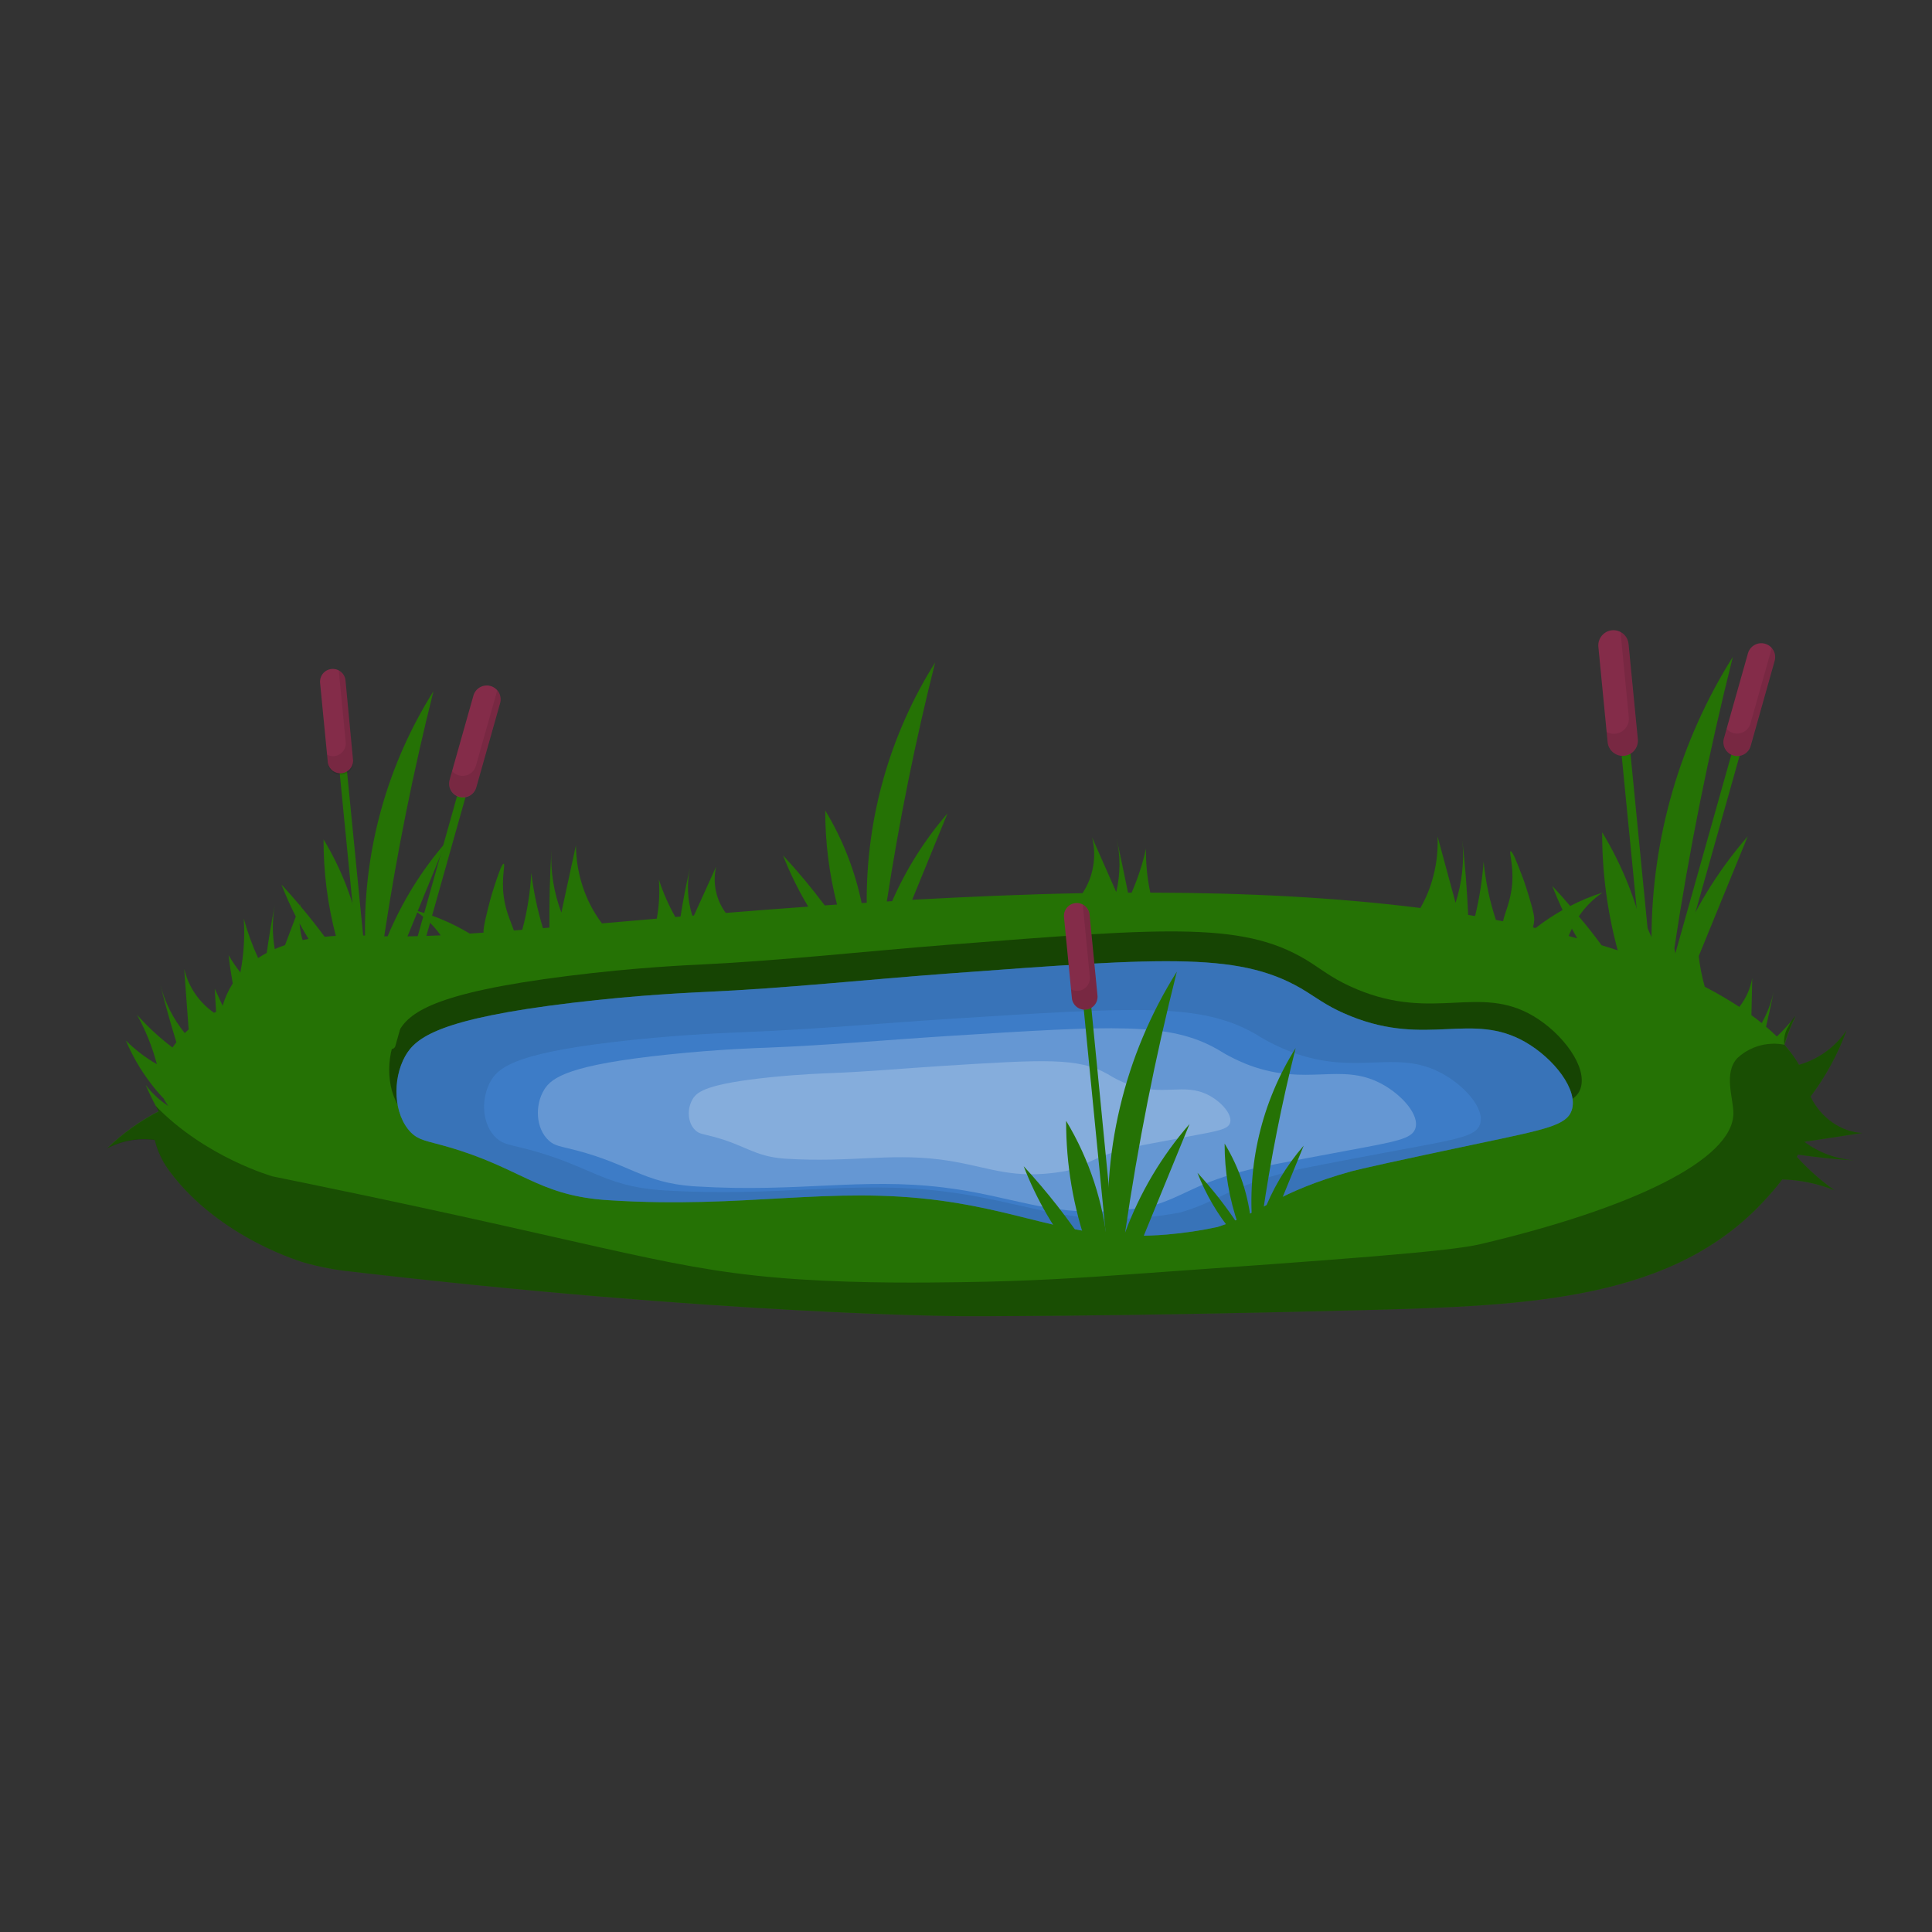<svg xmlns="http://www.w3.org/2000/svg" xmlns:xlink="http://www.w3.org/1999/xlink" width="500" zoomAndPan="magnify" viewBox="0 0 375 375" height="500" preserveAspectRatio="xMidYMid meet" version="1.0"><rect x="0" y="0" width="375" height="375" fill="#333333" stroke="none"/><defs><filter x="0%" y="0%" width="100%" height="100%" id="6319f837b6"><feColorMatrix values="0 0 0 0 1 0 0 0 0 1 0 0 0 0 1 0 0 0 1 0" color-interpolation-filters="sRGB"/></filter><clipPath id="3c3f345b19"><path d="M 20.492 127 L 361.742 127 L 361.742 255.715 L 20.492 255.715 Z M 20.492 127 " clip-rule="nonzero"/></clipPath><clipPath id="86f6cdc6b2"><path d="M 20.492 196 L 361.742 196 L 361.742 255.715 L 20.492 255.715 Z M 20.492 196 " clip-rule="nonzero"/></clipPath><mask id="39d4585aad"><g filter="url(#6319f837b6)"><rect x="-37.5" width="450" fill="#000000" y="-37.5" height="450" fill-opacity="0.32"/></g></mask><clipPath id="0d5afe4851"><path d="M 0.492 3 L 341.68 3 L 341.68 59.715 L 0.492 59.715 Z M 0.492 3 " clip-rule="nonzero"/></clipPath><clipPath id="67451b5929"><rect x="0" width="342" y="0" height="60"/></clipPath><mask id="c272fbd2d4"><g filter="url(#6319f837b6)"><rect x="-37.5" width="450" fill="#000000" y="-37.5" height="450" fill-opacity="0.4"/></g></mask><clipPath id="bb906a283d"><path d="M 1 0.48 L 233.199 0.48 L 233.199 57.359 L 1 57.359 Z M 1 0.48 " clip-rule="nonzero"/></clipPath><clipPath id="2e5571b783"><rect x="0" width="234" y="0" height="58"/></clipPath><mask id="b1b34f2b82"><g filter="url(#6319f837b6)"><rect x="-37.5" width="450" fill="#000000" y="-37.5" height="450" fill-opacity="0.25"/></g></mask><clipPath id="fedbfcf765"><path d="M 0.32 0 L 229.762 0 L 229.762 54 L 0.32 54 Z M 0.32 0 " clip-rule="nonzero"/></clipPath><clipPath id="b4d8de1f65"><rect x="0" width="230" y="0" height="54"/></clipPath><mask id="6db3f10814"><g filter="url(#6319f837b6)"><rect x="-37.5" width="450" fill="#000000" y="-37.5" height="450" fill-opacity="0.25"/></g></mask><clipPath id="ad649a33a0"><path d="M 0.121 1 L 194.762 1 L 194.762 42 L 0.121 42 Z M 0.121 1 " clip-rule="nonzero"/></clipPath><clipPath id="59ad234672"><rect x="0" width="195" y="0" height="43"/></clipPath><mask id="450785cc50"><g filter="url(#6319f837b6)"><rect x="-37.5" width="450" fill="#000000" y="-37.5" height="450" fill-opacity="0.21"/></g></mask><clipPath id="faf89583e6"><path d="M 1 0.199 L 172 0.199 L 172 36.922 L 1 36.922 Z M 1 0.199 " clip-rule="nonzero"/></clipPath><clipPath id="c1e2ffc45a"><rect x="0" width="173" y="0" height="37"/></clipPath><mask id="73c9446ab1"><g filter="url(#6319f837b6)"><rect x="-37.5" width="450" fill="#000000" y="-37.5" height="450" fill-opacity="0.21"/></g></mask><clipPath id="858d225161"><path d="M 1 0.441 L 107 0.441 L 107 23 L 1 23 Z M 1 0.441 " clip-rule="nonzero"/></clipPath><clipPath id="f3252adf12"><rect x="0" width="108" y="0" height="24"/></clipPath><clipPath id="2c14ff18d3"><path d="M 310 122.215 L 318 122.215 L 318 147 L 310 147 Z M 310 122.215 " clip-rule="nonzero"/></clipPath><clipPath id="9222863aef"><path d="M 311 122.215 L 319 122.215 L 319 148 L 311 148 Z M 311 122.215 " clip-rule="nonzero"/></clipPath><mask id="55f9669a97"><g filter="url(#6319f837b6)"><rect x="-37.5" width="450" fill="#000000" y="-37.5" height="450" fill-opacity="0.09"/></g></mask><clipPath id="cd61ba3e06"><path d="M 0.281 0.398 L 7 0.398 L 7 25 L 0.281 25 Z M 0.281 0.398 " clip-rule="nonzero"/></clipPath><clipPath id="f91f4ce1a4"><rect x="0" width="8" y="0" height="26"/></clipPath><mask id="9080bc42cb"><g filter="url(#6319f837b6)"><rect x="-37.5" width="450" fill="#000000" y="-37.5" height="450" fill-opacity="0.09"/></g></mask><clipPath id="d8c448e3c1"><path d="M 0.32 0.281 L 11 0.281 L 11 22 L 0.32 22 Z M 0.32 0.281 " clip-rule="nonzero"/></clipPath><clipPath id="f5c85800c9"><rect x="0" width="12" y="0" height="23"/></clipPath><mask id="302086afea"><g filter="url(#6319f837b6)"><rect x="-37.5" width="450" fill="#000000" y="-37.5" height="450" fill-opacity="0.09"/></g></mask><clipPath id="334ecd87f9"><path d="M 0.121 1 L 5.879 1 L 5.879 21.48 L 0.121 21.48 Z M 0.121 1 " clip-rule="nonzero"/></clipPath><clipPath id="5b77d625d9"><rect x="0" width="6" y="0" height="22"/></clipPath><mask id="474eace616"><g filter="url(#6319f837b6)"><rect x="-37.5" width="450" fill="#000000" y="-37.5" height="450" fill-opacity="0.09"/></g></mask><clipPath id="5ae1201395"><path d="M 1 1 L 11.68 1 L 11.68 22 L 1 22 Z M 1 1 " clip-rule="nonzero"/></clipPath><clipPath id="c705d6ff5e"><rect x="0" width="12" y="0" height="23"/></clipPath><mask id="3d949d0214"><g filter="url(#6319f837b6)"><rect x="-37.5" width="450" fill="#000000" y="-37.5" height="450" fill-opacity="0.09"/></g></mask><clipPath id="49668f9871"><path d="M 0.84 1 L 6.602 1 L 6.602 22 L 0.84 22 Z M 0.84 1 " clip-rule="nonzero"/></clipPath><clipPath id="ae7f4198f4"><rect x="0" width="7" y="0" height="23"/></clipPath></defs><g clip-path="url(#3c3f345b19)"><path fill="#257205" d="M 359.883 225.238 C 356.32 224.945 353.094 223.742 350.203 221.633 L 361.484 219.906 C 357.34 219.746 353.363 216.922 351.426 212.848 C 354.391 208.906 356.723 204.621 358.414 199.988 C 357.32 201.609 355.98 202.996 354.395 204.148 C 352.809 205.297 351.074 206.141 349.188 206.676 C 348.371 205.285 347.426 203.988 346.352 202.781 C 346.926 200.855 347.652 198.992 348.539 197.191 C 347.406 198.602 346.191 199.938 344.883 201.188 C 344.254 200.566 343.57 199.93 342.785 199.281 C 343.332 196.98 343.844 194.676 344.289 192.348 C 343.828 194.547 343.047 196.625 341.949 198.582 C 341.324 198.07 340.66 197.562 339.949 197.039 C 340.004 194.641 340.059 192.246 340.109 189.844 C 339.738 191.918 338.902 193.781 337.602 195.438 C 335.434 194.016 333.195 192.711 330.891 191.523 C 330.344 189.574 329.953 187.594 329.723 185.582 L 339.23 162.336 C 333.277 169.207 328.617 176.867 325.25 185.316 C 325.168 184.895 325.082 184.469 324.992 184.051 C 327.867 165.023 331.652 146.168 336.348 127.484 C 333.797 131.539 331.539 135.754 329.578 140.125 C 327.613 144.496 325.965 148.984 324.629 153.586 C 323.293 158.188 322.285 162.859 321.605 167.602 C 320.922 172.344 320.574 177.113 320.559 181.906 C 320.039 180.727 319.516 179.543 318.996 178.359 C 319.359 179.793 319.484 181.242 319.363 182.715 C 317.762 175.18 314.965 168.121 310.977 161.531 C 310.961 169.309 311.969 176.953 313.996 184.465 C 312.961 184.121 311.898 183.766 310.859 183.465 C 309.461 181.555 307.992 179.688 306.449 177.871 C 307.688 176.035 309.227 174.492 311.062 173.25 C 308.891 173.938 306.793 174.805 304.77 175.852 C 303.641 174.523 302.484 173.219 301.277 171.938 C 301.898 173.523 302.578 175.09 303.297 176.637 C 301.469 177.672 299.723 178.836 298.066 180.129 L 297.551 180.02 C 297.688 179.527 297.77 179.031 297.797 178.523 C 297.797 178.082 297.797 177.398 296.805 174.117 C 296.34 172.602 295.957 171.324 295.258 169.547 C 294.441 167.41 293.555 165.125 293.203 165.227 C 292.855 165.332 293.805 167.941 293.512 171.566 C 293.23 175.02 291.965 177.465 291.75 178.816 L 290.352 178.551 C 289.137 174.863 288.34 171.09 287.969 167.227 C 287.711 170.801 287.16 174.328 286.312 177.809 L 284.969 177.586 C 284.75 172.73 284.375 167.891 283.836 163.066 C 284.234 167.215 283.793 171.27 282.523 175.238 L 279.027 162.328 C 279.141 164.93 278.871 167.492 278.219 170.016 C 277.66 172.207 276.82 174.281 275.695 176.242 C 259.102 174.148 241.293 173.293 223.273 173.258 C 222.668 170.441 222.391 167.594 222.441 164.711 C 221.785 167.652 220.855 170.504 219.645 173.266 L 218.945 173.266 C 217.633 166.809 216.801 163.082 216.703 162.613 C 217.5 166.129 217.484 169.645 216.66 173.152 L 211.965 162.508 C 212.434 164.367 212.504 166.242 212.184 168.129 C 211.863 170.02 211.176 171.766 210.117 173.363 C 198.977 173.566 187.879 174.062 177.051 174.648 L 183.91 157.875 C 179.473 163.02 175.891 168.699 173.16 174.914 L 172.133 174.977 C 174.523 159.379 177.648 143.914 181.512 128.582 C 179.324 132.055 177.398 135.664 175.727 139.41 C 174.055 143.16 172.656 147.008 171.535 150.953 C 170.41 154.898 169.57 158.906 169.02 162.969 C 168.465 167.035 168.203 171.121 168.23 175.223 L 167.246 175.285 C 165.91 168.891 163.555 162.898 160.18 157.309 C 160.172 163.492 160.934 169.582 162.465 175.574 L 160.082 175.738 C 157.551 172.363 154.848 169.121 151.98 166.023 C 153.336 169.477 154.965 172.793 156.871 175.973 C 151.406 176.363 146.059 176.781 140.867 177.199 C 139.914 175.91 139.273 174.477 138.949 172.902 C 138.625 171.332 138.645 169.762 139.008 168.199 L 134.695 177.711 L 134.375 177.711 C 133.422 174.672 133.273 171.59 133.926 168.473 C 133.199 171.594 132.586 174.734 132.09 177.898 L 131.082 177.992 C 129.77 175.676 128.703 173.254 127.887 170.723 C 128.078 173.27 127.941 175.801 127.477 178.312 L 116.836 179.227 C 115.125 176.957 113.848 174.465 113 171.75 C 112.211 169.246 111.809 166.684 111.789 164.062 L 108.961 177.125 C 107.492 173.227 106.844 169.199 107.023 165.039 C 106.73 170.023 106.602 175.031 106.641 180.051 L 105.383 180.156 C 104.32 176.637 103.566 173.055 103.117 169.406 C 102.934 173.16 102.352 176.848 101.371 180.473 L 99.742 180.598 C 99.281 179.199 98.168 177.004 97.77 174 C 97.293 170.395 98.125 167.75 97.77 167.66 C 97.414 167.57 96.652 169.898 95.93 172.07 C 95.332 173.902 95.008 175.18 94.625 176.711 C 93.875 179.719 93.82 180.562 93.848 181.023 L 91.172 181.207 C 88.004 179.297 84.641 177.836 81.078 176.832 L 86.539 163.488 C 81.797 168.969 78.027 175.055 75.234 181.742 L 74.578 181.742 C 76.996 165.746 80.184 149.891 84.133 134.172 C 81.914 137.699 79.961 141.367 78.27 145.176 C 76.582 148.988 75.172 152.898 74.051 156.91 C 72.926 160.922 72.094 164.996 71.559 169.129 C 71.023 173.262 70.789 177.41 70.852 181.578 L 69.992 181.578 C 68.695 174.934 66.297 168.715 62.801 162.922 C 62.785 169.27 63.578 175.512 65.184 181.652 C 64.484 181.695 63.785 181.75 63.02 181.828 C 61.508 179.797 59.938 177.809 58.309 175.867 C 58.309 175.699 58.363 175.531 58.398 175.363 L 58.238 175.781 C 57.062 174.383 55.859 173.016 54.625 171.68 C 55.449 173.797 56.379 175.871 57.418 177.895 L 55.324 183.449 C 54.625 183.672 53.988 183.934 53.332 184.219 C 52.832 181.375 52.832 178.535 53.332 175.691 C 52.73 178.758 52.211 181.855 51.773 184.961 C 51.199 185.266 50.641 185.598 50.102 185.957 C 48.961 183.473 48.031 180.91 47.305 178.27 C 47.547 181.793 47.328 185.289 46.656 188.754 C 45.812 187.691 45.051 186.574 44.375 185.398 C 44.578 187.238 44.852 189.062 45.172 190.879 C 44.324 192.234 43.668 193.68 43.211 195.215 L 41.68 191.898 C 41.762 193.395 41.852 194.891 41.945 196.387 L 41.547 196.582 C 40.086 195.566 38.855 194.324 37.855 192.852 C 36.859 191.383 36.156 189.781 35.75 188.047 C 36.039 191.973 36.328 195.895 36.617 199.82 C 36.359 200.043 36.102 200.273 35.852 200.52 C 33.605 197.734 32.027 194.609 31.117 191.152 C 32.051 194.879 33.09 198.594 34.234 202.293 C 33.98 202.625 33.727 202.965 33.48 203.32 C 30.965 201.426 28.664 199.297 26.574 196.938 C 28.27 199.988 29.562 203.199 30.453 206.57 C 28.242 205.297 26.23 203.758 24.422 201.957 C 25.664 204.883 27.242 207.613 29.16 210.148 C 29.965 211.227 30.828 212.25 31.762 213.219 C 32.02 213.742 32.332 214.234 32.703 214.688 C 30.977 213.578 29.5 212.203 28.266 210.562 C 29.016 212.32 29.859 214.027 30.797 215.691 C 27.113 217.609 23.777 220.012 20.789 222.891 C 22.207 222.137 23.707 221.621 25.289 221.34 C 26.871 221.059 28.457 221.027 30.047 221.25 C 30.145 221.668 30.266 222.086 30.406 222.52 C 30.988 224.258 31.824 225.863 32.914 227.336 C 42.699 240.469 59.098 245.082 59.098 245.082 C 61.594 245.797 64.133 246.316 66.707 246.641 C 140.098 255.254 186.711 255.469 186.711 255.469 C 186.711 255.469 214.766 255.594 265.105 254.281 C 297.137 253.449 324.879 252.289 342.625 232.844 C 343.516 231.871 344.723 230.539 345.934 228.922 C 349.43 229.035 352.805 229.734 356.059 231.02 C 353.383 229.133 350.953 226.973 348.762 224.539 L 348.992 224.109 C 352.578 224.641 356.242 225.004 359.883 225.238 Z M 58.734 182.465 C 58.414 181.406 58.219 180.328 58.141 179.227 C 58.688 180.25 59.27 181.25 59.879 182.234 C 59.496 182.305 59.117 182.379 58.734 182.465 Z M 79.086 181.766 L 81 177.09 C 82.785 178.301 84.297 179.793 85.539 181.555 C 83.215 181.656 81.062 181.723 79.086 181.75 Z M 305.105 180.262 C 305.441 180.891 305.805 181.512 306.148 182.137 C 305.59 181.98 305.043 181.82 304.477 181.676 C 304.668 181.207 304.883 180.711 305.105 180.25 Z M 305.105 180.262 " fill-opacity="1" fill-rule="nonzero"/></g><path fill="#257205" d="M 216.719 162.621 C 216.715 162.605 216.715 162.594 216.719 162.578 C 216.719 162.578 216.703 162.566 216.719 162.621 Z M 216.719 162.621 " fill-opacity="1" fill-rule="nonzero"/><g clip-path="url(#86f6cdc6b2)"><g mask="url(#39d4585aad)"><g transform="matrix(1, 0, 0, 1, 20, 196)"><g clip-path="url(#67451b5929)"><path fill="#000000" d="M 327.141 3.227 C 327.016 3.41 326.906 3.605 326.805 3.805 C 326.375 4.742 326.215 5.723 326.324 6.746 C 326.785 5.219 327.348 3.727 328 2.266 C 328.168 1.898 328.336 1.535 328.512 1.184 C 328.254 1.449 328.02 1.73 327.812 2.035 C 327.547 2.41 327.324 2.805 327.141 3.227 Z M 327.141 3.227 " fill-opacity="1" fill-rule="nonzero"/><g clip-path="url(#0d5afe4851)"><path fill="#000000" d="M 339.883 29.238 C 336.32 28.938 333.098 27.734 330.211 25.625 L 341.492 23.906 C 337.34 23.738 333.367 20.922 331.426 16.84 C 334.395 12.902 336.723 8.617 338.414 3.988 C 337.32 5.609 335.977 6.996 334.395 8.145 C 332.809 9.297 331.074 10.137 329.188 10.676 C 328.707 9.852 328.176 9.062 327.594 8.305 L 326.352 6.781 C 325.566 6.621 324.773 6.559 323.977 6.586 C 322.715 6.625 321.5 6.883 320.336 7.367 C 319.172 7.848 318.129 8.52 317.211 9.383 C 314.492 12.312 316.461 17.195 316.449 20.09 C 316.414 29.211 296.449 38.621 267.359 45.484 C 261.168 46.953 240.535 48.426 199.52 51.328 C 189.805 52.027 179.871 52.691 166.438 52.871 C 159.59 52.961 147.617 53.129 135.258 52.324 C 110.508 50.711 100.68 46.293 40.531 33.895 L 32.926 32.336 C 32.926 32.336 19.926 28.688 10.188 18.629 C 10.383 19 10.586 19.363 10.789 19.727 C 7.109 21.648 3.773 24.051 0.781 26.926 C 2.199 26.172 3.699 25.656 5.281 25.379 C 6.863 25.098 8.449 25.07 10.043 25.289 C 10.145 25.703 10.258 26.129 10.398 26.562 C 10.984 28.285 11.824 29.879 12.914 31.336 C 22.699 44.477 39.098 49.082 39.098 49.082 C 41.594 49.793 44.133 50.312 46.707 50.641 C 120.098 59.246 166.711 59.461 166.711 59.461 C 166.711 59.461 194.766 59.594 245.105 58.281 C 277.145 57.441 304.879 56.289 322.625 36.836 C 323.516 35.867 324.723 34.539 325.938 32.922 C 329.438 33.027 332.809 33.727 336.059 35.02 C 333.387 33.133 330.953 30.973 328.762 28.539 L 328.992 28.109 C 332.578 28.633 336.242 28.996 339.883 29.238 Z M 339.883 29.238 " fill-opacity="1" fill-rule="nonzero"/></g></g></g></g></g><g mask="url(#c272fbd2d4)"><g transform="matrix(1, 0, 0, 1, 74, 180)"><g clip-path="url(#2e5571b783)"><g clip-path="url(#bb906a283d)"><path fill="#000000" d="M 223.664 17.238 C 213.145 10.984 204.387 18.289 189.359 12.012 C 185.289 10.312 183.355 8.777 180.762 7.078 C 168.18 -1.191 153.699 -0.051 110.008 3.379 C 94.043 4.629 78.105 6.422 62.105 7.211 C 59.883 7.32 49.66 7.734 36.203 9.434 C 9.988 12.73 5.324 16.582 3.27 20.391 C 0.703 25.18 0.934 32.371 4.402 36.027 C 5.988 37.707 7.387 37.719 11.691 39.004 C 25.84 43.246 29.223 48.691 42.145 49.789 C 42.41 49.789 42.703 49.84 43.391 49.879 C 70.285 51.621 86.723 46.855 108.484 49.879 C 126.332 52.336 135.742 58.359 153.125 56.781 C 156.461 56.484 159.766 55.965 163.035 55.227 C 171.82 52.328 174.527 48.121 189.406 43.785 C 190.805 43.367 198.695 41.52 214.5 38.039 C 227.711 35.125 231.77 34.309 232.785 31.254 C 234.168 27.066 229.281 20.586 223.664 17.238 Z M 223.664 17.238 " fill-opacity="1" fill-rule="nonzero"/></g></g></g></g><path fill="#4b99f5" d="M 111.113 194.641 C 124.395 193.047 134.473 192.668 136.672 192.543 C 152.449 191.844 168.16 190.137 183.914 188.973 C 227.004 185.777 241.285 184.715 253.711 192.562 C 256.27 194.18 258.188 195.641 262.199 197.246 C 277.023 203.215 285.656 196.305 296.043 202.25 C 301.59 205.426 306.414 211.562 305.059 215.531 C 304.059 218.434 300.059 219.199 287.031 221.941 C 271.445 225.219 263.695 226.961 262.289 227.352 C 247.609 231.441 244.949 235.422 236.289 238.164 C 233.059 238.855 229.797 239.34 226.504 239.617 C 209.336 241.094 200.066 235.375 182.469 233.02 C 160.988 230.152 144.789 234.656 118.262 232.965 L 117.027 232.879 C 104.285 231.816 100.949 226.66 86.973 222.617 C 82.723 221.395 81.379 221.383 79.773 219.824 C 76.355 216.328 76.117 209.543 78.641 205.004 C 80.688 201.363 85.258 197.73 111.113 194.641 Z M 111.113 194.641 " fill-opacity="1" fill-rule="nonzero"/><g mask="url(#b1b34f2b82)"><g transform="matrix(1, 0, 0, 1, 76, 186)"><g clip-path="url(#b4d8de1f65)"><g clip-path="url(#fedbfcf765)"><path fill="#000000" d="M 35.113 8.641 C 48.395 7.047 58.473 6.668 60.672 6.543 C 76.449 5.844 92.16 4.137 107.914 2.973 C 151.004 -0.223 165.285 -1.285 177.711 6.562 C 180.27 8.18 182.188 9.641 186.199 11.246 C 201.023 17.215 209.656 10.305 220.043 16.25 C 225.59 19.426 230.414 25.562 229.059 29.531 C 228.059 32.434 224.059 33.199 211.031 35.941 C 195.445 39.219 187.695 40.961 186.289 41.352 C 171.609 45.441 168.949 49.422 160.289 52.164 C 157.059 52.855 153.797 53.34 150.504 53.617 C 133.336 55.094 124.066 49.375 106.469 47.02 C 84.988 44.152 68.789 48.656 42.262 46.965 L 41.027 46.879 C 28.285 45.816 24.949 40.66 10.973 36.617 C 6.723 35.395 5.379 35.383 3.773 33.824 C 0.355 30.328 0.117 23.543 2.641 19.004 C 4.688 15.363 9.258 11.73 35.113 8.641 Z M 35.113 8.641 " fill-opacity="1" fill-rule="nonzero"/></g></g></g></g><g mask="url(#6db3f10814)"><g transform="matrix(1, 0, 0, 1, 93, 195)"><g clip-path="url(#59ad234672)"><g clip-path="url(#ad649a33a0)"><path fill="#4b99f5" d="M 29.84 6.84 C 41.082 5.664 49.621 5.441 51.508 5.336 C 64.879 4.824 78.18 3.598 91.523 2.75 C 128.016 0.438 140.109 -0.332 150.66 5.688 C 152.938 7.129 155.34 8.328 157.859 9.277 C 170.441 13.863 177.73 8.621 186.555 13.18 C 191.258 15.609 195.359 20.301 194.242 23.305 C 193.402 25.508 190.047 26.102 178.988 28.137 C 165.801 30.59 159.23 31.891 158.023 32.191 C 145.609 35.266 143.344 38.285 136.027 40.348 C 133.277 40.867 130.512 41.227 127.723 41.422 C 113.184 42.5 105.32 38.117 90.391 36.277 C 72.219 34.027 58.477 37.41 36 36.055 L 34.957 35.984 C 24.16 35.141 21.309 31.199 9.473 28.086 C 5.875 27.137 4.707 27.129 3.363 25.914 C 0.457 23.25 0.27 18.078 2.367 14.633 C 4.062 11.879 7.957 9.125 29.84 6.84 Z M 29.84 6.84 " fill-opacity="1" fill-rule="nonzero"/></g></g></g></g><g mask="url(#450785cc50)"><g transform="matrix(1, 0, 0, 1, 103, 199)"><g clip-path="url(#c1e2ffc45a)"><g clip-path="url(#faf89583e6)"><path fill="#ffffff" d="M 26.859 5.664 C 36.762 4.637 44.289 4.41 45.926 4.348 C 57.703 3.895 69.434 2.816 81.18 2.078 C 113.332 0.059 124 -0.621 133.293 4.664 C 135.305 5.93 137.418 6.98 139.641 7.816 C 150.727 11.848 157.148 7.242 164.922 11.246 C 169.066 13.387 172.688 17.504 171.68 20.137 C 170.949 22.074 167.961 22.578 158.242 24.379 C 146.617 26.535 140.828 27.68 139.789 27.938 C 128.844 30.637 126.863 33.293 120.406 35.102 C 117.992 35.547 115.562 35.852 113.117 36.023 C 100.305 36.961 93.371 33.117 80.215 31.496 C 64.176 29.523 52.098 32.488 32.289 31.293 L 31.367 31.238 C 21.855 30.488 19.344 27.043 8.91 24.297 C 5.734 23.465 4.715 23.457 3.535 22.387 C 0.969 20.062 0.773 15.496 2.648 12.469 C 4.145 10.086 7.566 7.668 26.859 5.664 Z M 26.859 5.664 " fill-opacity="1" fill-rule="nonzero"/></g></g></g></g><g mask="url(#73c9446ab1)"><g transform="matrix(1, 0, 0, 1, 132, 205)"><g clip-path="url(#f3252adf12)"><g clip-path="url(#858d225161)"><path fill="#ffffff" d="M 17.344 4.113 C 23.453 3.48 28.102 3.34 29.109 3.297 C 36.379 3.023 43.613 2.359 50.867 1.898 C 70.711 0.656 77.281 0.234 83.02 3.492 C 84.258 4.277 85.562 4.926 86.934 5.441 C 93.777 7.93 97.738 5.086 102.535 7.539 C 105.09 8.855 107.328 11.398 106.727 13.027 C 106.273 14.223 104.434 14.531 98.43 15.641 C 91.258 16.969 87.695 17.676 87.043 17.836 C 80.293 19.5 79.078 21.141 75.086 22.254 C 73.598 22.535 72.102 22.73 70.59 22.84 C 62.688 23.422 58.41 21.051 50.32 20.043 C 40.426 18.828 32.973 20.66 20.75 19.918 L 20.184 19.883 C 14.312 19.422 12.762 17.289 6.324 15.598 C 4.367 15.09 3.73 15.082 3.012 14.426 C 1.422 12.984 1.305 10.176 2.465 8.301 C 3.332 6.84 5.441 5.352 17.344 4.113 Z M 17.344 4.113 " fill-opacity="1" fill-rule="nonzero"/></g></g></g></g><path fill="#257205" d="M 313.988 138.723 L 318.734 187.188 L 320.078 200.918 C 320.191 202.02 321.938 202.035 321.824 200.918 L 317.078 152.449 L 315.738 138.723 C 315.633 137.621 313.879 137.605 313.988 138.723 Z M 313.988 138.723 " fill-opacity="1" fill-rule="nonzero"/><g clip-path="url(#2c14ff18d3)"><path fill="#842c49" d="M 312.887 122.332 C 312.5 122.371 312.133 122.484 311.789 122.668 C 311.445 122.852 311.152 123.094 310.902 123.395 C 310.656 123.695 310.477 124.031 310.359 124.402 C 310.246 124.773 310.207 125.152 310.242 125.543 L 312.039 144.059 C 312.078 144.445 312.188 144.812 312.371 145.156 C 312.555 145.5 312.801 145.797 313.102 146.043 C 313.402 146.293 313.738 146.473 314.113 146.586 C 314.484 146.699 314.867 146.738 315.254 146.699 C 315.645 146.66 316.012 146.551 316.355 146.367 C 316.699 146.184 316.996 145.941 317.242 145.637 C 317.488 145.336 317.672 145 317.785 144.625 C 317.898 144.254 317.934 143.871 317.898 143.484 L 316.094 124.977 C 316.055 124.59 315.945 124.223 315.762 123.879 C 315.578 123.535 315.336 123.242 315.035 122.992 C 314.734 122.746 314.398 122.566 314.023 122.449 C 313.652 122.336 313.273 122.297 312.887 122.332 Z M 312.887 122.332 " fill-opacity="1" fill-rule="nonzero"/></g><g clip-path="url(#9222863aef)"><g mask="url(#55f9669a97)"><g transform="matrix(1, 0, 0, 1, 311, 122)"><g clip-path="url(#f91f4ce1a4)"><g clip-path="url(#cd61ba3e06)"><path fill="#000000" d="M 5.078 2.977 C 5.031 2.488 4.871 2.039 4.602 1.629 C 4.328 1.219 3.977 0.902 3.543 0.668 L 5.148 17.199 C 5.207 17.738 5.117 18.254 4.887 18.746 C 4.656 19.238 4.312 19.637 3.859 19.938 C 3.406 20.238 2.91 20.398 2.367 20.426 C 1.824 20.449 1.316 20.332 0.836 20.07 L 1.027 22.059 C 1.062 22.445 1.176 22.812 1.359 23.156 C 1.543 23.5 1.785 23.797 2.086 24.043 C 2.387 24.293 2.727 24.473 3.098 24.586 C 3.473 24.699 3.852 24.738 4.242 24.699 C 4.629 24.66 4.996 24.551 5.34 24.367 C 5.684 24.184 5.98 23.941 6.227 23.637 C 6.477 23.336 6.656 23 6.77 22.625 C 6.883 22.254 6.922 21.871 6.883 21.484 Z M 5.078 2.977 " fill-opacity="1" fill-rule="nonzero"/></g></g></g></g></g><path fill="#257205" d="M 338.055 139.379 L 325.941 182.375 L 322.523 194.484 C 322.465 194.699 322.492 194.898 322.602 195.09 C 322.707 195.281 322.867 195.406 323.082 195.465 C 323.293 195.523 323.492 195.5 323.684 195.391 C 323.879 195.285 324.004 195.125 324.062 194.914 L 336.184 151.918 L 339.586 139.836 C 339.625 139.629 339.59 139.438 339.48 139.258 C 339.367 139.082 339.211 138.965 339.012 138.91 C 338.809 138.852 338.613 138.875 338.43 138.969 C 338.242 139.066 338.113 139.211 338.043 139.41 Z M 338.055 139.379 " fill-opacity="1" fill-rule="nonzero"/><path fill="#842c49" d="M 342.598 124.949 C 342.254 124.852 341.906 124.824 341.551 124.863 C 341.199 124.906 340.863 125.016 340.555 125.191 C 340.242 125.363 339.977 125.59 339.754 125.871 C 339.535 126.152 339.375 126.465 339.277 126.805 L 334.645 143.195 C 334.527 143.547 334.484 143.906 334.516 144.273 C 334.543 144.641 334.645 144.988 334.816 145.312 C 334.988 145.641 335.219 145.918 335.504 146.152 C 335.793 146.383 336.113 146.547 336.469 146.648 C 336.824 146.75 337.184 146.777 337.547 146.73 C 337.914 146.68 338.258 146.562 338.574 146.375 C 338.891 146.188 339.16 145.945 339.379 145.648 C 339.598 145.352 339.746 145.023 339.832 144.664 L 344.457 128.266 C 344.555 127.926 344.578 127.574 344.539 127.223 C 344.496 126.867 344.387 126.535 344.211 126.223 C 344.039 125.914 343.812 125.648 343.531 125.426 C 343.254 125.203 342.941 125.047 342.598 124.949 Z M 342.598 124.949 " fill-opacity="1" fill-rule="nonzero"/><g mask="url(#9080bc42cb)"><g transform="matrix(1, 0, 0, 1, 334, 125)"><g clip-path="url(#f5c85800c9)"><g clip-path="url(#d8c448e3c1)"><path fill="#000000" d="M 10.449 3.266 C 10.57 2.832 10.582 2.398 10.484 1.957 C 10.387 1.52 10.191 1.129 9.898 0.785 L 5.766 15.422 C 5.668 15.766 5.508 16.078 5.285 16.355 C 5.066 16.637 4.797 16.863 4.488 17.039 C 4.176 17.211 3.844 17.32 3.488 17.363 C 3.133 17.402 2.785 17.379 2.441 17.281 C 1.906 17.141 1.461 16.859 1.105 16.438 L 0.609 18.191 C 0.492 18.539 0.449 18.898 0.48 19.266 C 0.508 19.633 0.609 19.98 0.781 20.305 C 0.953 20.633 1.184 20.91 1.473 21.145 C 1.758 21.375 2.078 21.543 2.434 21.641 C 2.789 21.742 3.148 21.77 3.516 21.723 C 3.879 21.676 4.223 21.559 4.539 21.371 C 4.855 21.184 5.125 20.941 5.344 20.641 C 5.562 20.344 5.711 20.016 5.797 19.656 Z M 10.449 3.266 " fill-opacity="1" fill-rule="nonzero"/></g></g></g></g><path fill="#257205" d="M 237.699 221.969 C 237.688 227.406 238.582 232.691 240.383 237.82 C 238.008 234.211 235.352 230.816 232.422 227.637 C 234.055 231.832 236.301 235.668 239.152 239.148 L 241.418 239.43 L 240.832 238.512 L 242.895 237.812 C 242.379 232.133 240.648 226.852 237.699 221.969 Z M 237.699 221.969 " fill-opacity="1" fill-rule="nonzero"/><path fill="#257205" d="M 253.047 222.375 C 249.562 226.395 246.898 230.895 245.051 235.887 C 246.641 224.953 248.789 214.137 251.488 203.426 C 249.852 206.023 248.438 208.738 247.25 211.57 C 246.059 214.402 245.109 217.312 244.402 220.301 C 243.691 223.289 243.234 226.316 243.027 229.379 C 242.816 232.445 242.859 235.504 243.16 238.562 L 244.793 237.633 C 244.793 237.52 244.793 237.402 244.844 237.289 L 247.051 237.031 Z M 253.047 222.375 " fill-opacity="1" fill-rule="nonzero"/><path fill="#257205" d="M 65.309 143.652 L 69.301 184.422 L 70.434 196.039 C 70.523 196.973 72 196.98 71.91 196.039 L 67.898 155.273 L 66.758 143.652 C 66.668 142.723 65.191 142.707 65.289 143.652 Z M 65.309 143.652 " fill-opacity="1" fill-rule="nonzero"/><path fill="#842c49" d="M 64.352 129.848 C 64.027 129.879 63.719 129.973 63.43 130.125 C 63.137 130.281 62.891 130.484 62.68 130.738 C 62.473 130.992 62.32 131.277 62.227 131.59 C 62.129 131.906 62.098 132.227 62.129 132.551 L 63.648 148.145 C 63.711 148.441 63.824 148.719 63.992 148.973 C 64.156 149.227 64.363 149.445 64.609 149.625 C 64.852 149.801 65.121 149.93 65.414 150.012 C 65.707 150.09 66.008 150.117 66.309 150.086 C 66.609 150.055 66.898 149.973 67.168 149.84 C 67.441 149.703 67.68 149.523 67.887 149.301 C 68.09 149.078 68.25 148.824 68.363 148.543 C 68.477 148.262 68.535 147.969 68.539 147.664 L 67.059 132.07 C 67.027 131.742 66.934 131.434 66.777 131.145 C 66.625 130.855 66.418 130.605 66.168 130.398 C 65.914 130.188 65.629 130.039 65.312 129.941 C 65 129.848 64.68 129.816 64.352 129.848 Z M 64.352 129.848 " fill-opacity="1" fill-rule="nonzero"/><g mask="url(#302086afea)"><g transform="matrix(1, 0, 0, 1, 63, 129)"><g clip-path="url(#5b77d625d9)"><g clip-path="url(#334ecd87f9)"><path fill="#000000" d="M 4.051 3.07 C 4.008 2.656 3.875 2.281 3.645 1.938 C 3.414 1.594 3.117 1.32 2.75 1.125 L 4.105 15.059 C 4.137 15.383 4.102 15.703 4.004 16.016 C 3.91 16.332 3.754 16.613 3.547 16.867 C 3.34 17.121 3.09 17.324 2.801 17.48 C 2.512 17.633 2.203 17.727 1.879 17.762 C 1.383 17.809 0.918 17.711 0.48 17.477 L 0.641 19.145 C 0.672 19.473 0.766 19.781 0.918 20.07 C 1.074 20.359 1.277 20.609 1.531 20.816 C 1.785 21.027 2.07 21.176 2.383 21.273 C 2.699 21.367 3.02 21.398 3.344 21.367 C 3.672 21.336 3.98 21.242 4.27 21.09 C 4.559 20.934 4.809 20.73 5.016 20.477 C 5.227 20.223 5.375 19.938 5.473 19.625 C 5.566 19.309 5.598 18.988 5.566 18.664 Z M 4.051 3.07 " fill-opacity="1" fill-rule="nonzero"/></g></g></g></g><path fill="#257205" d="M 90.668 147.578 L 78.59 190.57 L 75.18 202.664 C 75.141 202.871 75.176 203.062 75.285 203.238 C 75.398 203.418 75.555 203.535 75.754 203.59 C 75.957 203.645 76.152 203.625 76.336 203.531 C 76.523 203.434 76.652 203.285 76.723 203.09 L 88.836 160.098 L 92.25 148.004 C 92.289 147.801 92.25 147.609 92.141 147.43 C 92.031 147.254 91.875 147.137 91.672 147.078 C 91.469 147.023 91.277 147.043 91.09 147.141 C 90.902 147.234 90.773 147.383 90.703 147.578 Z M 90.668 147.578 " fill-opacity="1" fill-rule="nonzero"/><path fill="#842c49" d="M 95.211 133.152 C 94.867 133.055 94.52 133.027 94.164 133.07 C 93.812 133.113 93.477 133.223 93.168 133.395 C 92.855 133.57 92.59 133.797 92.367 134.078 C 92.148 134.355 91.988 134.668 91.891 135.012 L 87.258 151.402 C 87.168 151.742 87.145 152.09 87.191 152.441 C 87.234 152.789 87.344 153.121 87.52 153.426 C 87.695 153.734 87.922 153.996 88.199 154.215 C 88.48 154.43 88.789 154.586 89.129 154.684 C 89.469 154.777 89.812 154.809 90.164 154.766 C 90.516 154.727 90.844 154.621 91.156 154.453 C 91.465 154.281 91.73 154.059 91.953 153.785 C 92.176 153.508 92.336 153.203 92.438 152.863 L 97.07 136.473 C 97.168 136.129 97.195 135.781 97.152 135.426 C 97.109 135.07 97.004 134.738 96.828 134.43 C 96.656 134.117 96.426 133.852 96.148 133.629 C 95.867 133.41 95.555 133.25 95.211 133.152 Z M 95.211 133.152 " fill-opacity="1" fill-rule="nonzero"/><g mask="url(#474eace616)"><g transform="matrix(1, 0, 0, 1, 86, 133)"><g clip-path="url(#c705d6ff5e)"><g clip-path="url(#5ae1201395)"><path fill="#000000" d="M 11.059 3.473 C 11.18 3.043 11.191 2.605 11.094 2.168 C 10.996 1.73 10.805 1.34 10.512 1 L 6.375 15.637 C 6.242 16.113 5.992 16.523 5.633 16.863 C 5.27 17.207 4.848 17.43 4.363 17.535 C 3.875 17.641 3.398 17.617 2.926 17.457 C 2.457 17.297 2.062 17.027 1.738 16.648 L 1.242 18.402 C 1.164 18.742 1.152 19.082 1.203 19.422 C 1.258 19.766 1.371 20.086 1.547 20.387 C 1.723 20.684 1.949 20.938 2.223 21.152 C 2.5 21.363 2.805 21.516 3.137 21.609 C 3.469 21.703 3.809 21.734 4.156 21.699 C 4.5 21.66 4.824 21.562 5.133 21.398 C 5.438 21.238 5.703 21.023 5.93 20.762 C 6.152 20.496 6.32 20.199 6.43 19.871 Z M 11.059 3.473 " fill-opacity="1" fill-rule="nonzero"/></g></g></g></g><path fill="#257205" d="M 206.934 217.551 C 206.918 226.031 208.316 234.27 211.125 242.266 C 207.414 236.633 203.27 231.332 198.699 226.371 C 201.238 232.922 204.734 238.914 209.184 244.348 L 212.719 244.789 C 212.418 244.309 212.105 243.832 211.797 243.355 L 215.02 242.281 C 214.625 237.906 213.746 233.629 212.383 229.457 C 211.016 225.281 209.199 221.312 206.934 217.551 Z M 206.934 217.551 " fill-opacity="1" fill-rule="nonzero"/><path fill="#257205" d="M 230.887 218.172 C 225.441 224.445 221.273 231.469 218.379 239.254 C 220.863 222.195 224.211 205.309 228.426 188.594 C 225.871 192.648 223.668 196.887 221.816 201.305 C 219.961 205.723 218.484 210.262 217.383 214.926 C 216.277 219.586 215.562 224.309 215.242 229.09 C 214.918 233.871 214.988 238.645 215.453 243.414 L 218.004 241.965 L 218.086 241.426 L 221.527 241.027 Z M 230.887 218.172 " fill-opacity="1" fill-rule="nonzero"/><path fill="#257205" d="M 209.699 189.203 L 213.734 230.355 L 214.887 242.016 C 214.977 242.953 216.457 242.965 216.367 242.016 L 212.34 200.852 L 211.203 189.223 C 211.113 188.277 209.621 188.273 209.715 189.223 Z M 209.699 189.203 " fill-opacity="1" fill-rule="nonzero"/><path fill="#842c49" d="M 208.762 175.285 C 208.434 175.32 208.125 175.414 207.832 175.57 C 207.539 175.723 207.289 175.93 207.078 176.188 C 206.867 176.441 206.715 176.727 206.617 177.043 C 206.52 177.359 206.488 177.684 206.52 178.012 L 208.051 193.723 C 208.082 194.055 208.176 194.363 208.332 194.656 C 208.488 194.949 208.695 195.199 208.949 195.41 C 209.203 195.617 209.492 195.773 209.809 195.867 C 210.125 195.965 210.445 195.996 210.777 195.965 C 211.105 195.934 211.414 195.84 211.707 195.684 C 212 195.527 212.25 195.324 212.461 195.066 C 212.672 194.812 212.824 194.527 212.922 194.211 C 213.02 193.895 213.051 193.57 213.02 193.242 L 211.488 177.531 C 211.457 177.199 211.363 176.891 211.207 176.598 C 211.051 176.305 210.844 176.055 210.59 175.844 C 210.332 175.633 210.047 175.48 209.73 175.383 C 209.414 175.289 209.094 175.254 208.762 175.285 Z M 208.762 175.285 " fill-opacity="1" fill-rule="nonzero"/><g mask="url(#3d949d0214)"><g transform="matrix(1, 0, 0, 1, 207, 174)"><g clip-path="url(#ae7f4198f4)"><g clip-path="url(#49668f9871)"><path fill="#000000" d="M 4.477 3.531 C 4.438 3.113 4.301 2.734 4.07 2.387 C 3.836 2.039 3.535 1.766 3.168 1.574 L 4.531 15.594 C 4.562 15.922 4.531 16.246 4.434 16.559 C 4.336 16.875 4.184 17.16 3.973 17.418 C 3.766 17.672 3.516 17.879 3.223 18.035 C 2.934 18.191 2.621 18.285 2.293 18.32 C 1.797 18.363 1.332 18.266 0.895 18.027 L 1.059 19.711 C 1.09 20.039 1.184 20.352 1.34 20.641 C 1.496 20.934 1.699 21.184 1.957 21.395 C 2.211 21.605 2.496 21.758 2.812 21.855 C 3.129 21.949 3.453 21.98 3.781 21.949 C 4.113 21.918 4.422 21.824 4.715 21.668 C 5.008 21.516 5.258 21.309 5.469 21.055 C 5.68 20.797 5.832 20.512 5.93 20.195 C 6.027 19.879 6.059 19.559 6.027 19.227 Z M 4.477 3.531 " fill-opacity="1" fill-rule="nonzero"/></g></g></g></g></svg>